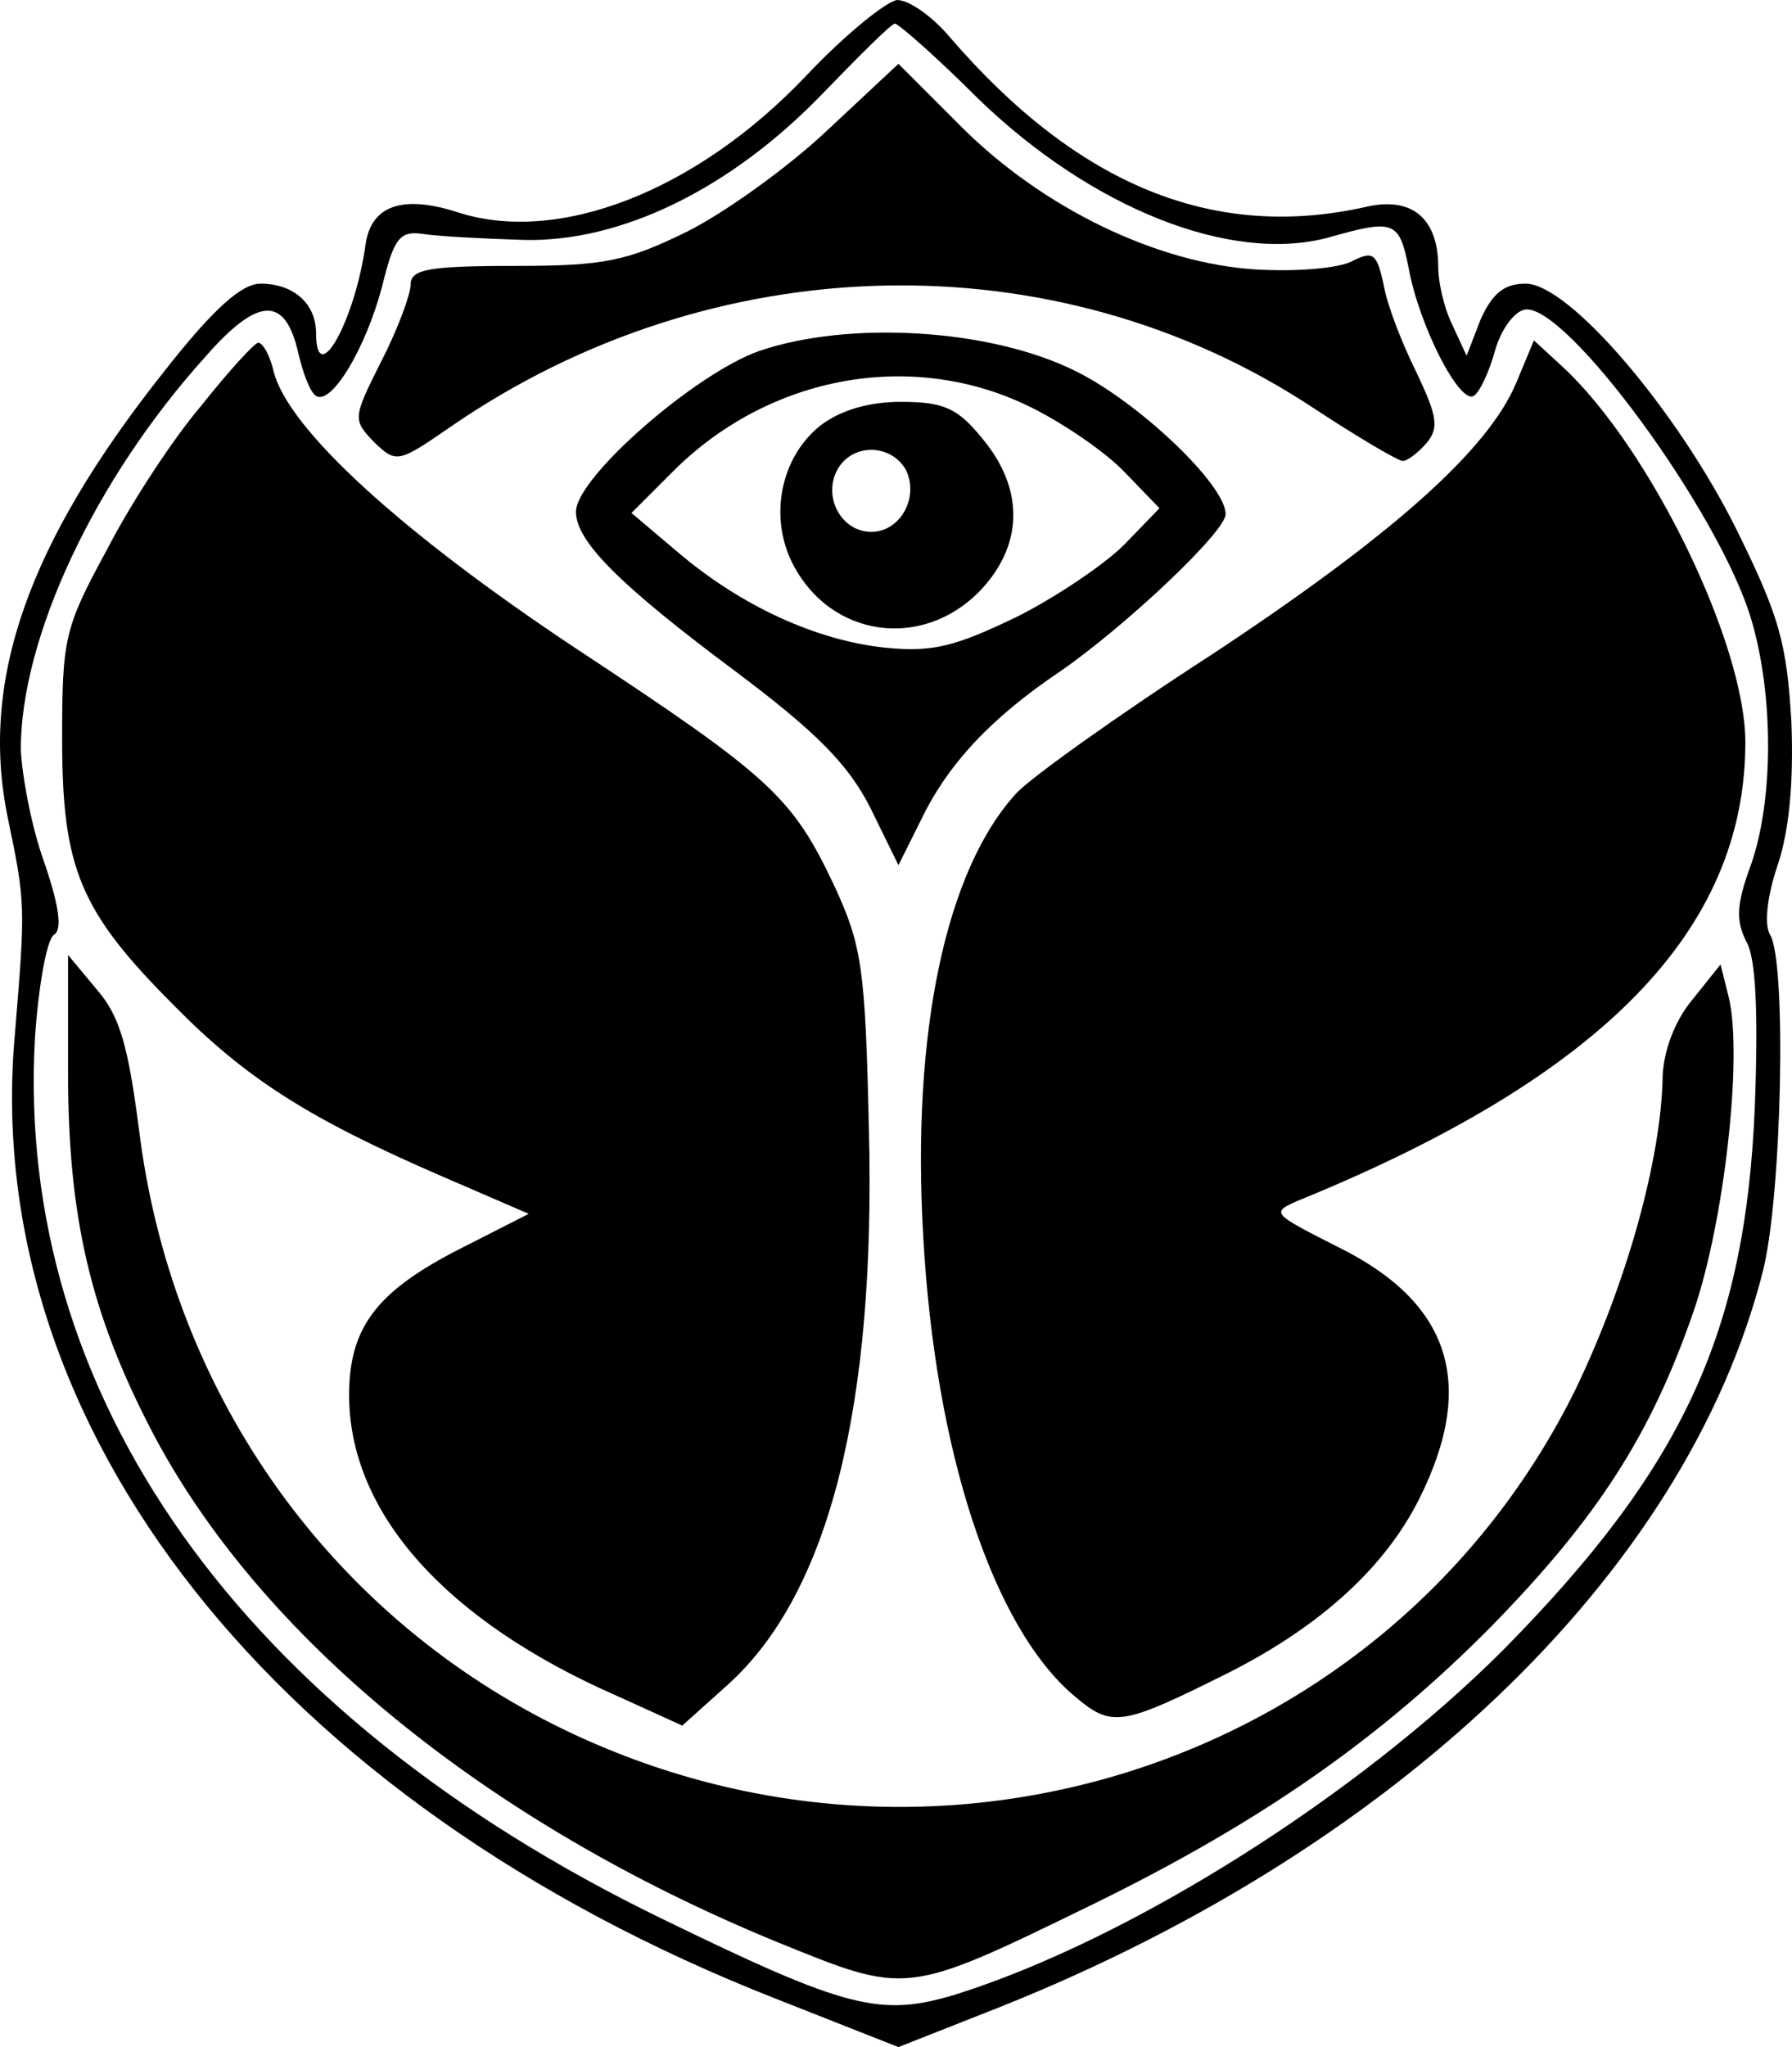 <?xml version="1.0" encoding="UTF-8" standalone="no"?>
<svg
   version="1.0"
   width="151.71pt"
   height="173.2pt"
   viewBox="0 0 151.71 173.2"
   preserveAspectRatio="xMidYMid meet"
   id="svg18"
   sodipodi:docname="tomorrowland_bo.svg"
   inkscape:version="1.1.2 (b8e25be833, 2022-02-05)"
   xmlns:inkscape="http://www.inkscape.org/namespaces/inkscape"
   xmlns:sodipodi="http://sodipodi.sourceforge.net/DTD/sodipodi-0.dtd"
   xmlns="http://www.w3.org/2000/svg"
   xmlns:svg="http://www.w3.org/2000/svg">
  <defs
     id="defs22" />
  <sodipodi:namedview
     id="namedview20"
     pagecolor="#ffffff"
     bordercolor="#666666"
     borderopacity="1.0"
     inkscape:pageshadow="2"
     inkscape:pageopacity="0.0"
     inkscape:pagecheckerboard="0"
     inkscape:document-units="pt"
     showgrid="false"
     fit-margin-top="0"
     fit-margin-left="0"
     fit-margin-right="0"
     fit-margin-bottom="0"
     inkscape:zoom="2.66"
     inkscape:cx="101.50376"
     inkscape:cy="115.6015"
     inkscape:window-width="1920"
     inkscape:window-height="991"
     inkscape:window-x="-9"
     inkscape:window-y="-9"
     inkscape:window-maximized="1"
     inkscape:current-layer="g16" />
  <g
     transform="matrix(0.1,0,0,-0.1,-36.24,199)"
     fill="#000000"
     stroke="none"
     id="g16">
    <path
       d="m 1045,1926 c -93,-98 -211,-144 -297,-115 -45,14 -71,5 -76,-27 -9,-66 -42,-124 -42,-76 0,25 -19,42 -47,42 -16,0 -40,-21 -83,-76 -114,-144 -155,-260 -131,-376 15,-72 15,-74 6,-183 -30,-333 221,-650 644,-816 l 104,-41 71,28 c 346,134 596,372 661,629 16,64 20,261 6,284 -5,8 -3,31 6,58 10,29 14,70 12,122 -4,67 -10,89 -46,162 -50,101 -142,209 -179,209 -18,0 -28,-8 -38,-30 l -12,-31 -12,26 c -7,14 -12,36 -12,49 0,41 -22,60 -61,51 -129,-29 -244,18 -352,143 -15,18 -35,32 -45,32 -9,-1 -44,-29 -77,-64 z m 145,-19 c 97,-94 215,-140 297,-118 56,16 60,14 68,-26 9,-49 43,-115 55,-108 5,3 13,20 18,38 5,18 16,33 25,35 34,7 165,-171 192,-262 19,-64 19,-152 0,-207 -13,-35 -13,-48 -4,-66 8,-14 10,-60 7,-140 -8,-191 -61,-305 -213,-459 -123,-123 -314,-244 -462,-291 -65,-20 -93,-13 -251,64 -356,173 -547,443 -530,745 3,44 10,83 16,87 7,4 5,23 -8,61 -11,30 -19,74 -20,96 0,94 62,228 157,333 44,50 67,51 78,2 4,-17 10,-33 15,-36 13,-8 42,40 56,93 10,41 15,47 35,44 13,-2 51,-4 85,-5 82,-2 175,43 253,124 31,32 58,59 61,59 3,0 35,-28 70,-63 z"
       id="path2" />
    <path
       d="m 1062,1879 c -33,-31 -86,-69 -118,-85 -51,-25 -70,-29 -146,-29 -74,0 -88,-3 -88,-16 0,-8 -11,-38 -25,-65 -24,-48 -24,-49 -6,-68 19,-18 20,-18 65,13 222,153 512,160 730,16 38,-25 72,-45 76,-45 4,0 13,7 20,15 11,13 9,23 -8,59 -12,24 -25,57 -28,74 -6,28 -9,30 -27,21 -11,-6 -47,-9 -81,-7 -84,5 -181,52 -250,121 l -53,53 z"
       id="path4" />
    <path
       d="m 1005,1693 c -54,-19 -155,-107 -155,-136 0,-25 37,-62 135,-135 68,-51 95,-78 114,-115 l 24,-49 19,38 c 23,48 60,87 118,126 55,38 140,118 140,133 0,25 -74,95 -127,121 -72,36 -192,43 -268,17 z m 231,-48 c 28,-14 63,-38 79,-55 l 29,-30 -30,-31 c -16,-16 -57,-44 -91,-61 -52,-25 -71,-30 -111,-26 -58,6 -122,35 -176,81 l -39,33 35,35 c 82,82 204,104 304,54 z"
       id="path6" />
    <path
       d="m 1057,1630 c -34,-27 -44,-78 -23,-118 32,-61 108,-72 157,-23 38,39 39,87 3,130 -21,26 -33,31 -69,31 -27,0 -51,-7 -68,-20 z m 72,-37 c 12,-23 -4,-53 -29,-53 -25,0 -41,29 -29,52 12,23 45,23 58,1 z"
       id="path8" />
    <path
       d="m 533,1647 c -24,-28 -60,-83 -80,-122 -36,-66 -38,-75 -38,-160 0,-110 15,-146 95,-226 61,-62 115,-96 226,-144 l 74,-32 -57,-29 c -73,-37 -96,-68 -95,-128 2,-98 83,-188 227,-251 l 55,-25 39,35 c 85,77 125,234 119,470 -3,136 -6,155 -29,205 -36,76 -53,92 -220,202 -146,97 -243,185 -255,234 -3,13 -9,24 -13,24 -3,0 -25,-24 -48,-53 z"
       id="path10" />
    <path
       d="m 1646,1666 c -24,-57 -105,-129 -258,-230 -79,-51 -153,-104 -165,-117 -60,-65 -89,-203 -79,-375 10,-182 59,-331 128,-389 32,-27 39,-26 133,21 76,39 130,88 159,146 49,98 26,167 -71,214 -53,27 -55,28 -32,38 258,105 379,229 379,388 0,83 -80,248 -154,317 l -25,23 z"
       id="path12" />
    <path
       d="m 420,1083 c 0,-123 19,-204 71,-304 91,-174 283,-331 529,-432 111,-45 108,-46 268,32 143,70 244,141 337,235 90,92 135,162 171,266 26,75 42,216 30,266 l -7,28 -24,-30 c -15,-18 -24,-43 -25,-64 -1,-71 -31,-177 -74,-266 C 1539,497 1152,370 831,531 638,628 507,814 480,1035 c -9,69 -16,95 -35,117 l -25,30 z"
       id="path14" />
  </g>
</svg>

